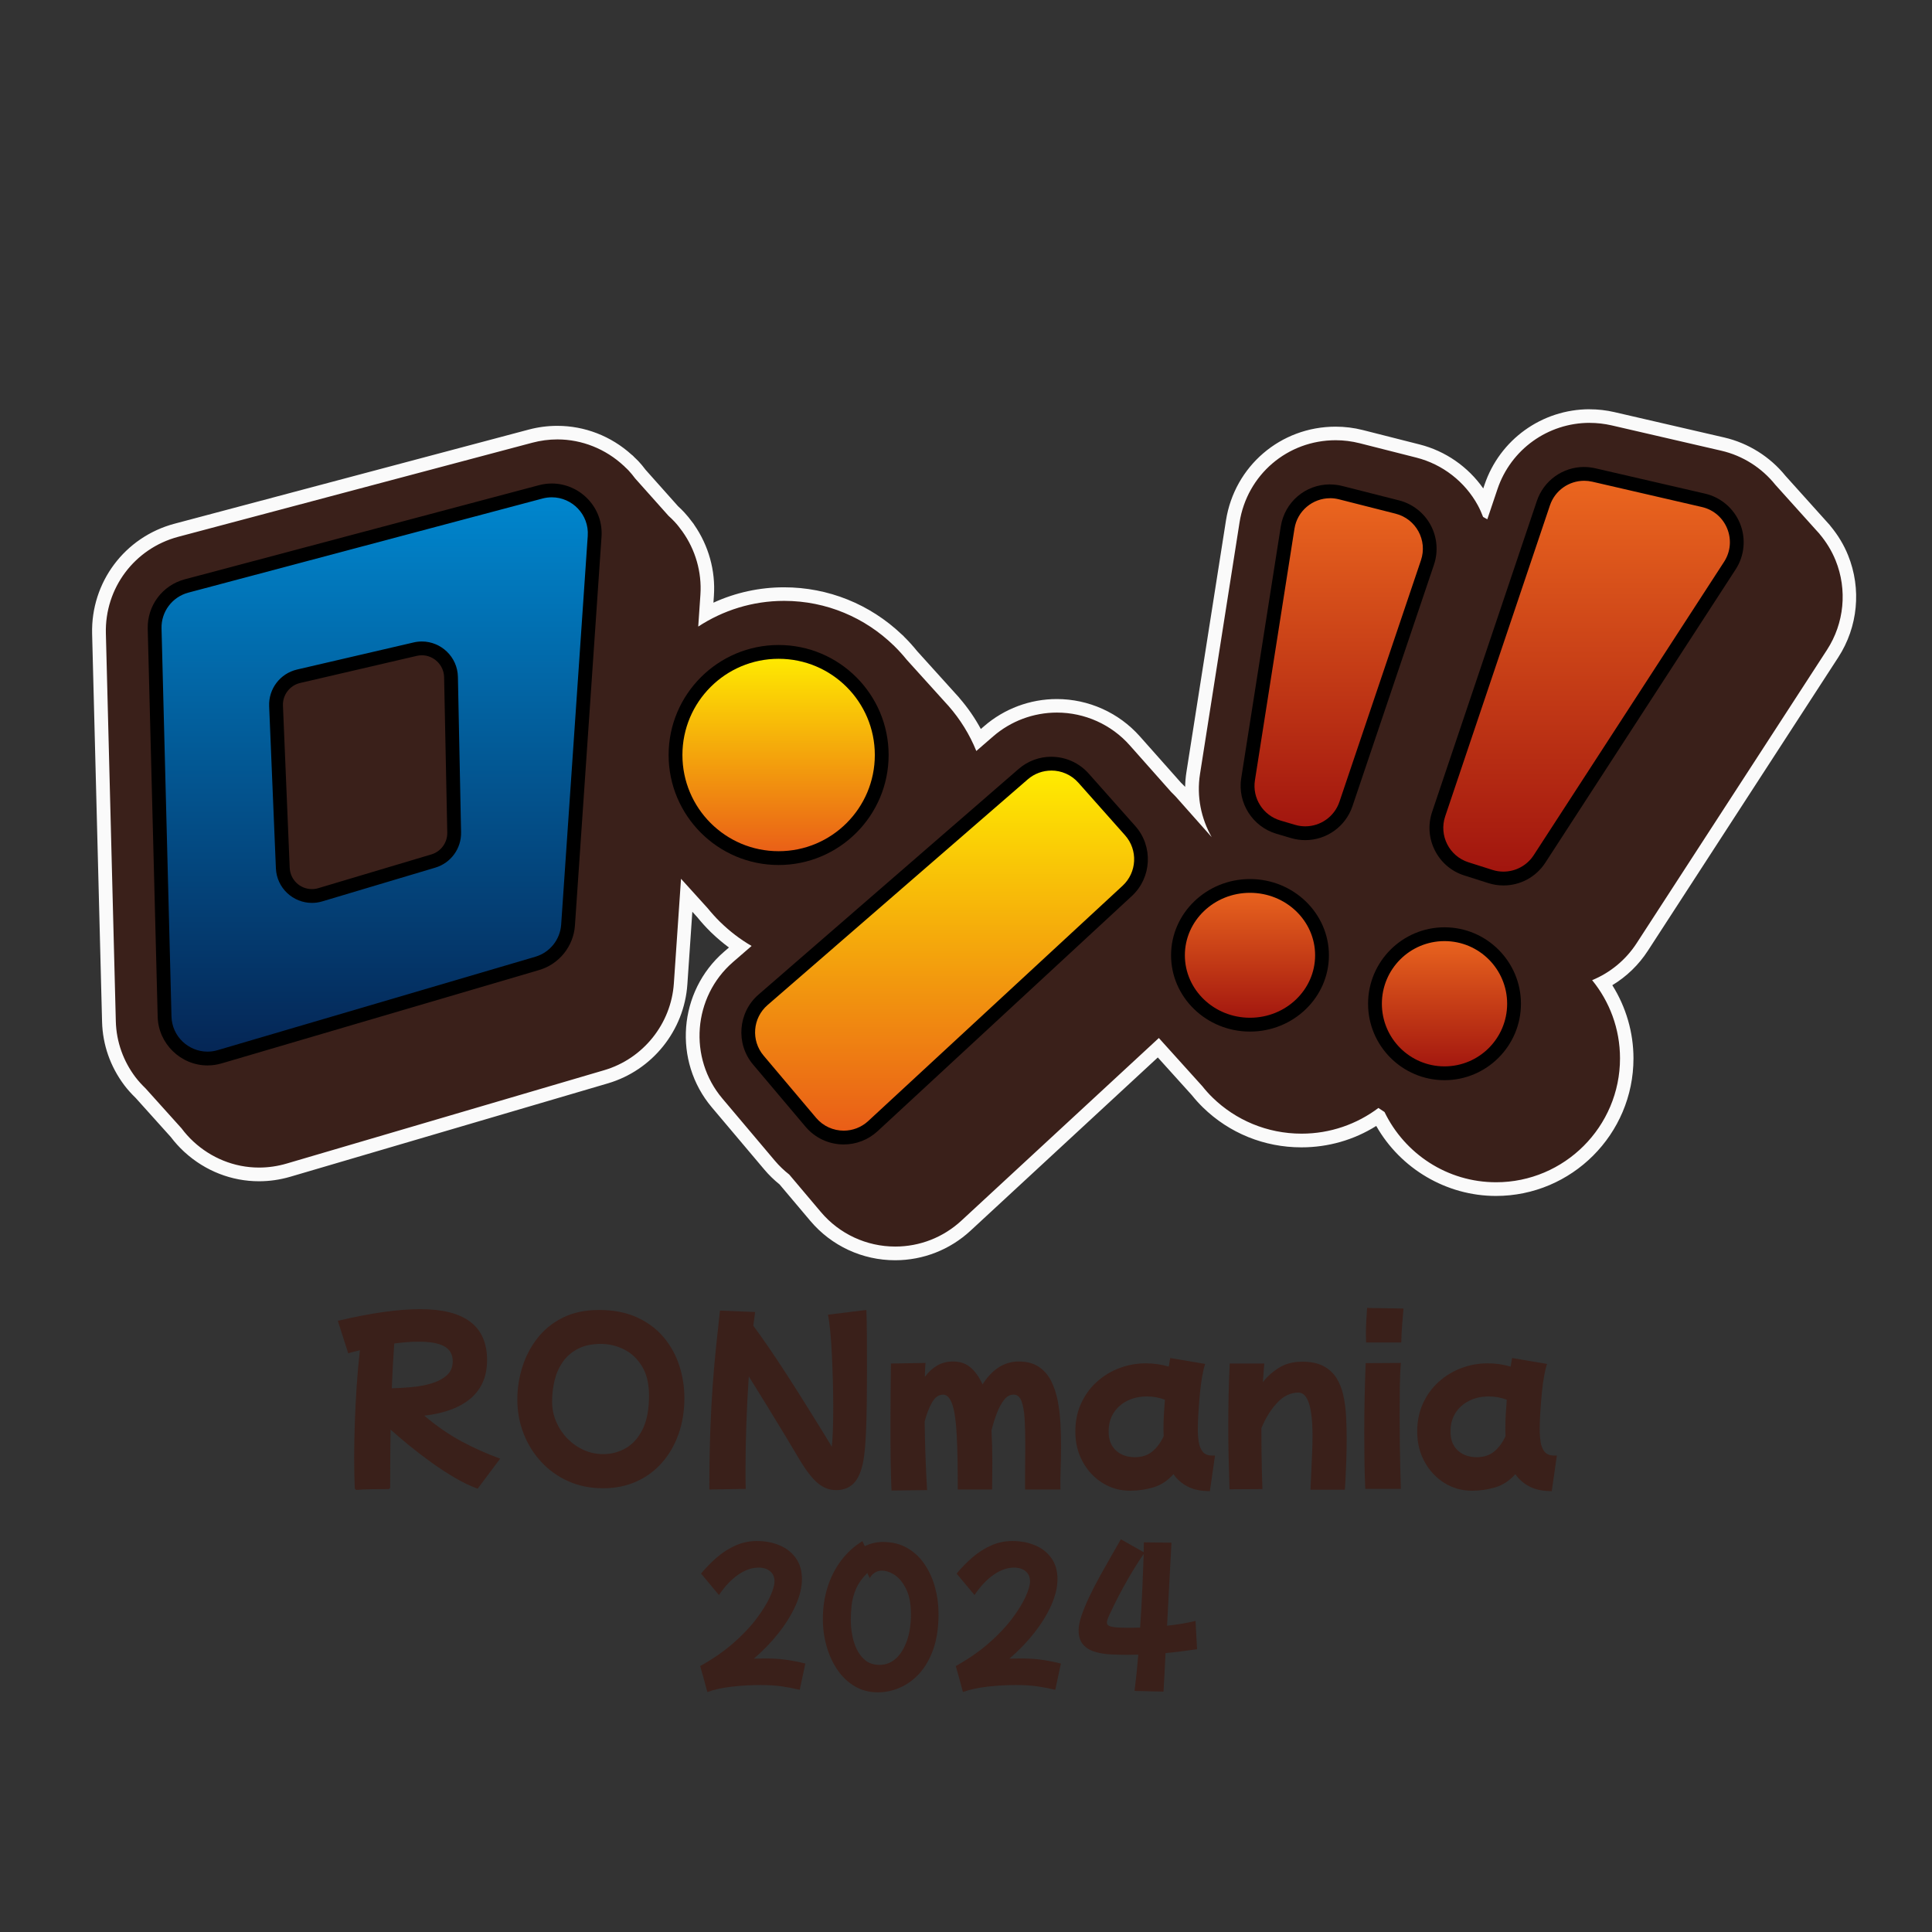 <?xml version="1.0" encoding="UTF-8"?>
<svg id="Ebene_1" data-name="Ebene 1" xmlns="http://www.w3.org/2000/svg" xmlns:xlink="http://www.w3.org/1999/xlink" viewBox="0 0 566.93 566.93">
  <rect x="0" y="0" width="566.93" height="566.93" fill="#333333" stroke="none"/>
  <defs>
    <style>
      .cls-1 {
        fill: url(#Unbenannter_Verlauf_169);
      }

      .cls-1, .cls-2, .cls-3, .cls-4, .cls-5, .cls-6, .cls-7, .cls-8, .cls-9, .cls-10 {
        stroke-width: 0px;
      }

      .cls-2 {
        fill: url(#Unbenannter_Verlauf_339-3);
      }

      .cls-3 {
        fill: url(#Unbenannter_Verlauf_339);
      }

      .cls-4 {
        fill: #3a201a;
      }

      .cls-6 {
        fill: url(#Unbenannter_Verlauf_146);
      }

      .cls-7 {
        fill: #fafafa;
      }

      .cls-8 {
        fill: url(#Unbenannter_Verlauf_339-4);
      }

      .cls-9 {
        fill: url(#Unbenannter_Verlauf_339-2);
      }

      .cls-10 {
        fill: url(#Unbenannter_Verlauf_157);
      }
    </style>
    <linearGradient id="Unbenannter_Verlauf_157" data-name="Unbenannter Verlauf 157" x1="277.18" y1="224.08" x2="277.18" y2="333.8" gradientUnits="userSpaceOnUse">
      <stop offset="0" stop-color="#fe0"/>
      <stop offset="1" stop-color="#e95b18"/>
    </linearGradient>
    <linearGradient id="Unbenannter_Verlauf_169" data-name="Unbenannter Verlauf 169" x1="228.48" y1="191.29" x2="228.48" y2="251.8" gradientUnits="userSpaceOnUse">
      <stop offset="0" stop-color="#fe0"/>
      <stop offset="1" stop-color="#e95b18"/>
    </linearGradient>
    <linearGradient id="Unbenannter_Verlauf_339" data-name="Unbenannter Verlauf 339" x1="366.8" y1="259.97" x2="366.8" y2="300.69" gradientUnits="userSpaceOnUse">
      <stop offset="0" stop-color="#ec671f"/>
      <stop offset="1" stop-color="#a0140e"/>
    </linearGradient>
    <linearGradient id="Unbenannter_Verlauf_339-2" data-name="Unbenannter Verlauf 339" x1="423.88" y1="274.13" x2="423.88" y2="314.94" xlink:href="#Unbenannter_Verlauf_339"/>
    <linearGradient id="Unbenannter_Verlauf_339-3" data-name="Unbenannter Verlauf 339" x1="392.82" y1="144.16" x2="392.82" y2="244.5" xlink:href="#Unbenannter_Verlauf_339"/>
    <linearGradient id="Unbenannter_Verlauf_339-4" data-name="Unbenannter Verlauf 339" x1="465.57" y1="139.06" x2="465.57" y2="257.8" xlink:href="#Unbenannter_Verlauf_339"/>
    <linearGradient id="Unbenannter_Verlauf_146" data-name="Unbenannter Verlauf 146" x1="109.95" y1="143.9" x2="109.95" y2="310.62" gradientUnits="userSpaceOnUse">
      <stop offset="0" stop-color="#0087cf"/>
      <stop offset="1" stop-color="#052554"/>
    </linearGradient>
  </defs>
  <g>
    <g>
      <path class="cls-4" d="M262.68,367.79c-9.03,0-17.55-3.96-23.37-10.86l-9.14-10.83c-1.6-1.27-3.06-2.69-4.36-4.22l-15.41-18.26c-10.72-12.71-9.22-31.91,3.34-42.81l3.42-2.96c-2.47-1.63-4.81-3.51-6.98-5.61-.1-.07-.19-.16-.28-.25l-.1-.11c-1.25-1.23-2.47-2.58-3.63-4.01l-4.68-5.17-1.78,26.02c-.87,12.7-9.66,23.65-21.88,27.24l-93.19,27.4c-2.81.83-5.72,1.25-8.64,1.25-7.54,0-14.8-2.84-20.46-8.01-.09-.07-.17-.14-.25-.23-1.29-1.2-2.5-2.55-3.6-4.01l-10.4-11.57c-1.31-1.27-2.33-2.41-3.2-3.57-3.84-5.11-5.95-11.14-6.12-17.46l-2.92-113.85c-.36-14.21,8.97-26.68,22.71-30.33l103.91-27.61c2.58-.69,5.23-1.03,7.88-1.03,7.6,0,14.9,2.85,20.58,8.04.15.09.28.21.4.34l.2.23.28.27c.29.27.59.55.86.84.68.73,1.35,1.54,2.05,2.47l9.64,10.81c.63.56,1.23,1.16,1.8,1.77.77.82,1.53,1.76,2.34,2.88l.04.04c.12.13.22.28.29.43,4,5.73,5.95,12.68,5.47,19.59l-.38,5.53c7.05-3.84,14.91-5.86,22.96-5.86,12.44,0,24.25,4.76,33.28,13.41.12.08.23.18.32.29l.19.21c1.3,1.28,2.55,2.67,3.71,4.11l12.22,13.51c.07.07.13.15.18.23,2.92,3.37,5.33,7.06,7.2,11.01l2.88-2.5c5.56-4.82,12.67-7.48,20.03-7.48,8.74,0,17.07,3.75,22.87,10.28l12.14,13.68.25.25c.38.37.75.73,1.1,1.13l3.73,4.21c-.56-3.24-.6-6.56-.09-9.81l11.6-73.82c2.35-14.97,15.05-25.83,30.19-25.83,2.53,0,5.07.32,7.53.94l16.63,4.22c8.23,2.09,15.28,7.56,19.33,15.02.12.22.24.45.36.68l1.74-5.16c4.19-12.45,15.83-20.81,28.97-20.81,2.31,0,4.63.26,6.89.79l32.17,7.43c6.62,1.53,12.62,5.29,16.91,10.6,0,0,12.98,14.44,12.98,14.44.09.1.16.2.23.31,2.05,2.46,3.68,5.17,4.84,8.04,3.73,9.24,2.72,19.74-2.7,28.1l-55.85,86.07c-2.93,4.51-6.92,8.12-11.65,10.54,4.58,6.46,7.08,14.23,7.08,22.17,0,21.15-17.21,38.36-38.36,38.36-14.41,0-27.81-8.31-34.29-21.22-.07-.04-.14-.09-.21-.14-6.65,4.65-14.43,7.1-22.59,7.1-10.37,0-20.14-3.96-27.51-11.16-1.07-1.05-2.12-2.21-3.13-3.46l-11.37-12.61-56.46,52.22c-5.67,5.24-13.04,8.13-20.75,8.13Z"/>
      <path class="cls-7" d="M466.47,124.09c2.16,0,4.33.25,6.44.73l32.17,7.43c6.34,1.46,11.9,5.04,15.87,9.99h0s12.1,13.45,12.1,13.45c.15.16.29.32.43.47l.46.51h-.02c1.95,2.31,3.56,4.9,4.72,7.76,3.49,8.63,2.55,18.45-2.52,26.26l-55.85,86.07c-3.22,4.96-7.8,8.69-13.07,10.86,5.11,6.26,8.18,14.25,8.18,22.94,0,20.05-16.31,36.36-36.36,36.36-14.4,0-26.86-8.43-32.74-20.61-.61-.38-1.21-.78-1.79-1.19-6.26,4.71-14.07,7.54-22.55,7.54-10.19,0-19.42-4.05-26.12-10.59h0s-.01-.01-.01-.01c-1.07-1.04-2.06-2.15-2.99-3.32l-11.72-12.99c-.35-.38-.7-.77-1.04-1.16l-57.95,53.6c-5.3,4.9-12.18,7.6-19.4,7.6-8.44,0-16.4-3.7-21.84-10.15l-9.27-10.98c-1.53-1.2-2.95-2.55-4.23-4.07l-15.41-18.26c-10.02-11.88-8.62-29.82,3.12-40.01l5.47-4.74c-3.33-1.93-6.39-4.28-9.13-6.95h-.01s-.14-.14-.14-.14c-1.26-1.24-2.44-2.55-3.56-3.93l-7.87-8.69-2.1,30.71c-.81,11.87-9.03,22.11-20.45,25.46l-93.19,27.4c-2.63.77-5.35,1.17-8.08,1.17-7.37,0-14.14-2.9-19.23-7.6h0s-.04-.04-.04-.04c-1.28-1.18-2.44-2.48-3.48-3.87l-10.51-11.68c-1.09-1.06-2.13-2.17-3.05-3.39-3.45-4.59-5.56-10.22-5.72-16.31l-2.92-113.85c-.34-13.28,8.39-24.93,21.22-28.35l103.91-27.61c2.41-.64,4.89-.97,7.36-.97,7.22,0,14.2,2.82,19.47,7.74v-.03s.27.29.27.29c.37.36.76.7,1.12,1.08.7.75,1.35,1.55,1.96,2.37l9.78,10.96c.61.54,1.2,1.12,1.76,1.72.82.87,1.55,1.81,2.24,2.77l.11.12h-.02c3.82,5.36,5.73,11.93,5.28,18.55l-.64,9.35c7.26-4.75,15.91-7.54,25.22-7.54,12.48,0,23.79,4.99,32.11,13.06v-.02s.24.25.24.25c1.29,1.27,2.5,2.61,3.64,4.02l11.43,12.64c.17.18.33.36.49.54l.34.37h0c3.4,3.89,6.17,8.33,8.13,13.19l4.94-4.28c5.2-4.51,11.84-6.99,18.72-6.99,8.16,0,15.96,3.5,21.37,9.61l12.18,13.73c.44.44.89.86,1.31,1.32l10.55,11.89c-3.1-5.46-4.46-11.93-3.43-18.51l11.6-73.82c2.2-13.99,14.06-24.14,28.21-24.14,2.37,0,4.73.3,7.04.88l16.63,4.22c7.69,1.95,14.28,7.07,18.07,14.04.59,1.09,1.08,2.22,1.52,3.37.42.22.83.45,1.24.69l2.98-8.85c3.92-11.64,14.8-19.45,27.07-19.45M466.47,120.09c-13.99,0-26.39,8.91-30.86,22.18l-.36,1.06c-4.45-6.36-11.1-10.99-18.68-12.91l-16.63-4.22c-2.63-.67-5.32-1-8.02-1-16.13,0-29.66,11.57-32.17,27.52l-11.6,73.82c-.23,1.45-.35,2.9-.38,4.36-.34-.37-.68-.7-.99-1l-.21-.2-12.09-13.62c-6.18-6.96-15.06-10.95-24.37-10.95-7.84,0-15.42,2.83-21.34,7.97l-.95.82c-1.73-3.21-3.82-6.24-6.25-9.05-.08-.12-.17-.23-.27-.34l-.34-.37c-.18-.2-.35-.39-.52-.57l-11.32-12.53c-1.19-1.47-2.46-2.88-3.79-4.19l-.15-.17c-.16-.18-.34-.34-.53-.49-9.39-8.95-21.65-13.87-34.57-13.87-7.19,0-14.24,1.54-20.73,4.51l.14-2.04c.5-7.34-1.55-14.7-5.77-20.79-.13-.23-.29-.46-.47-.66-.84-1.15-1.64-2.13-2.44-2.99-.58-.63-1.2-1.24-1.84-1.82l-9.51-10.67c-.72-.96-1.42-1.8-2.14-2.57-.34-.36-.67-.67-.96-.94-.07-.06-.14-.13-.21-.19l-.15-.17c-.2-.22-.42-.42-.66-.59-6.03-5.46-13.76-8.46-21.81-8.46-2.82,0-5.65.37-8.39,1.1l-103.91,27.61c-14.63,3.89-24.58,17.18-24.2,32.31l2.92,113.85c.17,6.74,2.43,13.17,6.52,18.61.93,1.24,2,2.43,3.36,3.76l10.3,11.46c1.14,1.5,2.4,2.9,3.74,4.15.12.12.24.23.37.34,6.02,5.47,13.74,8.48,21.75,8.48,3.11,0,6.21-.45,9.21-1.33l93.19-27.4c13.02-3.83,22.38-15.49,23.31-29.03l1.46-21.33,1.48,1.64c1.19,1.46,2.43,2.84,3.71,4.1l.06.07c.14.15.29.3.45.43,1.6,1.54,3.29,2.96,5.04,4.26l-1.48,1.28c-13.38,11.61-14.98,32.07-3.55,45.61l15.41,18.26c1.33,1.58,2.84,3.05,4.48,4.37l9.01,10.68c6.2,7.35,15.28,11.57,24.9,11.57,8.22,0,16.07-3.08,22.11-8.66l54.97-50.85,9.98,11.06c1.03,1.28,2.1,2.47,3.19,3.53.02.02.04.04.06.06,7.75,7.57,18.02,11.73,28.91,11.73,7.86,0,15.38-2.16,21.96-6.28,7.12,12.56,20.63,20.54,35.12,20.54,22.25,0,40.36-18.1,40.36-40.36,0-7.6-2.18-15.07-6.21-21.48,4.19-2.53,7.76-5.98,10.46-10.15l55.85-86.07c5.78-8.9,6.85-20.09,2.88-29.93-1.22-3.03-2.93-5.88-5.08-8.48-.11-.16-.22-.31-.35-.45l-.46-.51-.07-.08c-.13-.14-.25-.28-.38-.42l-12.04-13.39c-4.56-5.63-10.94-9.62-17.98-11.25l-32.17-7.43c-2.41-.56-4.87-.84-7.34-.84h0Z"/>
    </g>
    <g>
      <g>
        <path class="cls-10" d="M247.57,333.8c-3.73,0-7.25-1.63-9.65-4.48l-15.41-18.26c-4.43-5.25-3.81-13.17,1.38-17.67l76.34-66.22c2.29-1.99,5.23-3.09,8.26-3.09,3.61,0,7.05,1.55,9.44,4.24l13.71,15.44c4.52,5.1,4.13,13.01-.87,17.64l-74.64,69.04c-2.34,2.16-5.38,3.36-8.56,3.36h0Z"/>
        <path class="cls-5" d="M308.5,226.11c2.93,0,5.84,1.21,7.93,3.56l13.71,15.44c3.83,4.31,3.5,10.9-.73,14.81l-74.64,69.04c-2.04,1.89-4.62,2.82-7.19,2.82-3.01,0-6-1.27-8.1-3.76l-15.41-18.26c-3.74-4.43-3.22-11.04,1.16-14.83l76.34-66.22c2-1.74,4.48-2.59,6.94-2.59M308.5,222.06c-3.52,0-6.93,1.27-9.59,3.58l-76.34,66.22c-6.02,5.22-6.73,14.42-1.6,20.51l15.41,18.26c2.79,3.31,6.87,5.2,11.2,5.2,3.69,0,7.22-1.38,9.94-3.89l74.64-69.04c5.81-5.37,6.26-14.56,1.01-20.47l-13.71-15.44c-2.78-3.13-6.77-4.92-10.96-4.92h0Z"/>
      </g>
      <g>
        <path class="cls-1" d="M228.48,251.8c-16.68,0-30.25-13.57-30.25-30.25s13.57-30.25,30.25-30.25,30.25,13.57,30.25,30.25-13.57,30.25-30.25,30.25Z"/>
        <path class="cls-5" d="M228.48,193.32c15.59,0,28.23,12.64,28.23,28.23s-12.64,28.23-28.23,28.23-28.23-12.64-28.23-28.23,12.64-28.23,28.23-28.23M228.48,189.27c-17.8,0-32.28,14.48-32.28,32.28s14.48,32.28,32.28,32.28,32.28-14.48,32.28-32.28-14.48-32.28-32.28-32.28h0Z"/>
      </g>
      <g>
        <path class="cls-3" d="M366.8,300.69c-11.65,0-21.13-9.13-21.13-20.36s9.48-20.36,21.13-20.36,21.13,9.13,21.13,20.36-9.48,20.36-21.13,20.36Z"/>
        <path class="cls-5" d="M366.8,261.99c10.55,0,19.11,8.21,19.11,18.33s-8.56,18.33-19.11,18.33-19.11-8.21-19.11-18.33,8.56-18.33,19.11-18.33M366.8,257.95c-12.77,0-23.16,10.04-23.16,22.38s10.39,22.38,23.16,22.38,23.16-10.04,23.16-22.38-10.39-22.38-23.16-22.38h0Z"/>
      </g>
      <g>
        <path class="cls-9" d="M423.88,314.94c-11.25,0-20.41-9.15-20.41-20.41s9.15-20.41,20.41-20.41,20.41,9.15,20.41,20.41-9.16,20.41-20.41,20.41Z"/>
        <path class="cls-5" d="M423.88,276.16c10.15,0,18.38,8.23,18.38,18.38s-8.23,18.38-18.38,18.38-18.38-8.23-18.38-18.38,8.23-18.38,18.38-18.38M423.88,272.11c-12.37,0-22.43,10.06-22.43,22.43s10.06,22.43,22.43,22.43,22.43-10.06,22.43-22.43-10.06-22.43-22.43-22.43h0Z"/>
      </g>
      <g>
        <path class="cls-2" d="M383.02,244.5c-1.21,0-2.41-.17-3.58-.52l-4.3-1.27c-6.05-1.79-9.87-7.83-8.89-14.06l11.6-73.82c.97-6.18,6.21-10.66,12.45-10.66,1.04,0,2.09.13,3.12.39l16.63,4.22c3.4.86,6.31,3.12,7.98,6.2,1.67,3.08,1.99,6.75.87,10.07l-23.92,70.87c-1.73,5.14-6.54,8.59-11.95,8.59h0Z"/>
        <path class="cls-5" d="M390.29,146.19c.86,0,1.74.11,2.62.33l16.63,4.22c5.98,1.52,9.41,7.81,7.43,13.66l-23.92,70.87c-1.49,4.41-5.6,7.21-10.03,7.21-.99,0-2-.14-3-.44l-4.3-1.27c-5.1-1.51-8.29-6.55-7.47-11.8l11.6-73.82c.83-5.27,5.37-8.95,10.45-8.95M390.29,142.14c-7.25,0-13.33,5.2-14.46,12.38l-11.6,73.82c-1.14,7.23,3.3,14.24,10.32,16.32l4.3,1.27c1.35.4,2.75.6,4.15.6,6.29,0,11.86-4,13.87-9.96l23.92-70.87c1.3-3.85.93-8.11-1.01-11.68s-5.32-6.19-9.26-7.19l-16.63-4.22c-1.19-.3-2.4-.45-3.61-.45h0Z"/>
      </g>
      <g>
        <path class="cls-8" d="M441.17,257.8c-1.3,0-2.58-.2-3.82-.59l-7.05-2.24c-3.25-1.03-5.89-3.28-7.43-6.32-1.54-3.04-1.79-6.5-.7-9.73l30.74-91.26c1.73-5.14,6.54-8.59,11.95-8.59.95,0,1.91.11,2.85.33l32.17,7.43c4.07.94,7.3,3.7,8.86,7.57,1.56,3.87,1.16,8.1-1.11,11.6l-55.85,86.07c-2.34,3.6-6.29,5.75-10.59,5.75h0Z"/>
        <path class="cls-5" d="M464.85,141.08c.79,0,1.59.09,2.39.27l32.17,7.43c7.16,1.65,10.5,9.92,6.5,16.09l-55.85,86.07c-1.99,3.07-5.37,4.83-8.89,4.83-1.07,0-2.15-.16-3.21-.5l-7.05-2.24c-5.64-1.79-8.72-7.87-6.83-13.48l30.74-91.26c1.48-4.39,5.58-7.21,10.03-7.21M464.85,137.03c-6.29,0-11.86,4.01-13.87,9.97l-30.74,91.26c-1.26,3.75-.97,7.76.82,11.3,1.79,3.53,4.85,6.14,8.63,7.34l7.05,2.24c1.44.46,2.93.69,4.43.69,4.98,0,9.57-2.49,12.29-6.67l55.85-86.07c2.6-4,3.08-9.03,1.29-13.46-1.79-4.42-5.63-7.71-10.28-8.78l-32.17-7.43c-1.08-.25-2.2-.38-3.3-.38h0Z"/>
      </g>
      <g>
        <path class="cls-5" d="M123.79,188.24c5.61,0,10.45,4.49,10.57,10.38l.93,45.61c.1,4.76-3,9-7.56,10.37l-33.16,9.9c-1.02.31-2.04.45-3.05.45-5.49,0-10.33-4.32-10.57-10.16l-1.98-47.56c-.21-5.09,3.23-9.61,8.19-10.76l34.21-7.95c.81-.19,1.62-.28,2.42-.28M123.79,184.19c-1.12,0-2.24.13-3.34.38l-34.21,7.95c-6.85,1.59-11.61,7.85-11.32,14.87l1.98,47.56c.33,7.87,6.75,14.04,14.62,14.04,1.42,0,2.83-.21,4.21-.62l33.16-9.9c6.29-1.88,10.59-7.77,10.45-14.33l-.93-45.61c-.16-7.91-6.72-14.35-14.62-14.35h0Z"/>
        <g>
          <path class="cls-6" d="M60.9,310.62c-6.77,0-12.42-5.52-12.6-12.3l-2.92-113.85c-.15-5.86,3.7-11.01,9.37-12.52l103.91-27.61c1.07-.29,2.17-.43,3.27-.43,3.46,0,6.82,1.47,9.21,4.02,2.4,2.57,3.6,5.94,3.35,9.46l-7.8,114.06c-.36,5.24-3.99,9.76-9.03,11.25l-93.19,27.4c-1.17.34-2.37.52-3.58.52h0ZM123.79,190.26c-.65,0-1.31.08-1.96.23l-34.21,7.95c-4.01.93-6.79,4.59-6.62,8.7l1.98,47.56c.19,4.61,3.95,8.22,8.55,8.22.83,0,1.66-.12,2.47-.36l33.16-9.9c3.68-1.1,6.19-4.55,6.12-8.39l-.93-45.61c-.09-4.63-3.93-8.4-8.55-8.4Z"/>
          <path class="cls-5" d="M161.93,145.93c5.93,0,10.97,5.04,10.54,11.32l-7.8,114.06c-.3,4.42-3.33,8.19-7.58,9.44l-93.19,27.4c-1.01.3-2.02.44-3.01.44-5.55,0-10.42-4.42-10.57-10.33l-2.92-113.85c-.13-4.9,3.13-9.25,7.87-10.51l103.91-27.61c.93-.25,1.85-.36,2.75-.36M91.53,264.95c1,0,2.03-.14,3.05-.45l33.16-9.9c4.56-1.36,7.66-5.6,7.56-10.37l-.93-45.61c-.12-5.89-4.97-10.38-10.57-10.38-.8,0-1.61.09-2.42.28l-34.21,7.95c-4.96,1.15-8.4,5.67-8.19,10.76l1.98,47.56c.24,5.84,5.08,10.16,10.57,10.16M161.93,141.88c-1.27,0-2.54.17-3.79.5l-103.91,27.61c-6.58,1.75-11.05,7.72-10.88,14.53l2.92,113.85c.2,7.87,6.76,14.27,14.62,14.27,1.4,0,2.79-.2,4.15-.6l93.19-27.4c5.85-1.72,10.06-6.97,10.48-13.05l7.8-114.06c.28-4.09-1.1-7.99-3.9-10.98-2.77-2.97-6.67-4.67-10.69-4.67h0ZM91.53,260.9c-3.51,0-6.38-2.76-6.52-6.28l-1.98-47.56c-.13-3.14,2-5.94,5.06-6.65l34.21-7.95c.5-.12,1-.17,1.5-.17,3.52,0,6.45,2.88,6.52,6.42l.93,45.61c.06,2.93-1.86,5.57-4.67,6.4l-33.16,9.9c-.62.19-1.26.28-1.89.28h0Z"/>
        </g>
      </g>
    </g>
  </g>
  <g>
    <path class="cls-4" d="M104.11,436.84c-.12-2.72-.18-5.72-.18-9s.06-6.52.18-10.08c.12-3.56.3-7.17.54-10.83.24-3.66.56-7.23.96-10.71-.64.16-1.25.31-1.83.45-.58.14-1.11.29-1.59.45l-3.06-9.54c9.68-2.28,17.74-3.42,24.18-3.42,13.08,0,19.62,4.98,19.62,14.94,0,4.68-1.56,8.39-4.68,11.13-3.12,2.74-7.7,4.47-13.74,5.19,3.64,3.08,7.31,5.61,11.01,7.59,3.7,1.98,7.45,3.65,11.25,5.01l-6.6,8.82c-2.12-.76-4.34-1.82-6.66-3.18-2.32-1.36-4.62-2.86-6.9-4.5-2.28-1.64-4.45-3.3-6.51-4.98-2.06-1.68-3.89-3.24-5.49-4.68-.04,2.76-.07,5.55-.09,8.37-.02,2.82-.03,5.73-.03,8.73l-.36.36c-1.52,0-3.15,0-4.89.03-1.74.02-3.31.09-4.71.21l-.42-.36ZM122.77,393.7c-1.12,0-2.28.05-3.48.15-1.2.1-2.4.23-3.6.39-.16,2.24-.3,4.45-.42,6.63-.12,2.18-.22,4.35-.3,6.51,1.76-.04,3.67-.15,5.73-.33,2.06-.18,4.01-.54,5.85-1.08,1.84-.54,3.35-1.33,4.53-2.37,1.18-1.04,1.77-2.42,1.77-4.14,0-2-.82-3.46-2.46-4.38-1.64-.92-4.18-1.38-7.62-1.38Z"/>
    <path class="cls-4" d="M177.01,436.72c-3.76,0-7.18-.69-10.26-2.07-3.08-1.38-5.74-3.29-7.98-5.73-2.24-2.44-3.96-5.22-5.16-8.34-1.2-3.12-1.8-6.42-1.8-9.9,0-3.2.48-6.35,1.44-9.45s2.42-5.92,4.38-8.46c1.96-2.54,4.45-4.57,7.47-6.09,3.02-1.52,6.59-2.28,10.71-2.28s8,.73,11.16,2.19c3.16,1.46,5.76,3.41,7.8,5.85,2.04,2.44,3.56,5.2,4.56,8.28,1,3.08,1.5,6.24,1.5,9.48,0,3.88-.58,7.44-1.74,10.68-1.16,3.24-2.8,6.05-4.92,8.43-2.12,2.38-4.64,4.21-7.56,5.49-2.92,1.28-6.12,1.92-9.6,1.92ZM177.01,426.7c2.4,0,4.62-.59,6.66-1.77s3.68-3.03,4.92-5.55c1.24-2.52,1.86-5.8,1.86-9.84,0-3.48-.68-6.34-2.04-8.58-1.36-2.24-3.12-3.9-5.28-4.98-2.16-1.08-4.42-1.62-6.78-1.62-2.68,0-4.94.48-6.78,1.44s-3.32,2.25-4.44,3.87c-1.12,1.62-1.92,3.43-2.4,5.43s-.72,4.06-.72,6.18.4,4.05,1.2,5.91c.8,1.86,1.89,3.5,3.27,4.92s2.97,2.54,4.77,3.36c1.8.82,3.72,1.23,5.76,1.23Z"/>
    <path class="cls-4" d="M208.15,437.08c0-6.24.09-11.87.27-16.89.18-5.02.42-9.6.72-13.74.3-4.14.64-8,1.02-11.58.38-3.58.75-7.01,1.11-10.29l10.32.42c-.16,1.24-.34,2.58-.54,4.02,1.36,1.84,2.85,3.94,4.47,6.3,1.62,2.36,3.28,4.85,4.98,7.47,1.7,2.62,3.37,5.24,5.01,7.86,1.64,2.62,3.2,5.12,4.68,7.5,1.48,2.38,2.78,4.51,3.9,6.39.28-2.76.42-6.64.42-11.64,0-2.56-.04-5.2-.12-7.92-.08-2.72-.18-5.33-.3-7.83-.12-2.5-.28-4.74-.48-6.72-.2-1.98-.42-3.53-.66-4.65l11.28-1.38c.08,1.96.13,4.53.15,7.71.02,3.18.03,6.55.03,10.11,0,3.16-.02,6.33-.06,9.51-.04,3.18-.12,6.11-.24,8.79-.12,2.68-.3,4.9-.54,6.66-.44,3.44-1.32,5.98-2.64,7.62-1.32,1.64-3.18,2.46-5.58,2.46-1.96,0-3.75-.68-5.37-2.04s-3.37-3.6-5.25-6.72c-1.28-2.16-2.77-4.65-4.47-7.47-1.7-2.82-3.46-5.71-5.28-8.67-1.82-2.96-3.57-5.78-5.25-8.46-.32,4.68-.56,9.35-.72,14.01-.16,4.66-.24,8.87-.24,12.63v3.39c0,1.06.02,2.05.06,2.97l-10.68.18Z"/>
    <path class="cls-4" d="M261.61,437.38c-.04-.6-.08-1.59-.12-2.97-.04-1.38-.08-3.03-.12-4.95-.04-1.92-.06-3.99-.06-6.21v-6.69c0-2.48,0-4.84.03-7.08.02-2.24.04-4.18.06-5.82.02-1.64.03-2.82.03-3.54l10.14-.18c-.08,1.12-.14,2.48-.18,4.08,1.04-1.4,2.24-2.5,3.6-3.3,1.36-.8,2.92-1.2,4.68-1.2,2.12,0,3.87.62,5.25,1.86,1.38,1.24,2.51,2.86,3.39,4.86,2.88-4.48,6.42-6.72,10.62-6.72,2.36,0,4.31.51,5.85,1.53,1.54,1.02,2.75,2.39,3.63,4.11.88,1.72,1.53,3.66,1.95,5.82s.69,4.38.81,6.66c.12,2.28.18,4.48.18,6.6,0,2.52-.04,4.82-.12,6.9-.08,2.08-.1,4.06-.06,5.94h-10.38v-3.63c0-1.46,0-2.94.03-4.44.02-1.5.03-2.8.03-3.9v-1.95c0-2.4-.06-4.66-.18-6.78-.12-2.12-.42-3.84-.9-5.16-.48-1.32-1.26-1.98-2.34-1.98s-1.96.5-2.76,1.5c-.8,1-1.51,2.3-2.13,3.9-.62,1.6-1.15,3.3-1.59,5.1.08,1.56.14,3.11.18,4.65.04,1.54.06,3.03.06,4.47,0,1.64,0,3.07-.03,4.29-.02,1.22-.03,2.53-.03,3.93h-10.08c0-3.24-.02-6.1-.06-8.58-.04-2.48-.12-4.88-.24-7.2-.2-4.16-.63-7.21-1.29-9.15-.66-1.94-1.57-2.91-2.73-2.91-1.28,0-2.36.77-3.24,2.31-.88,1.54-1.6,3.41-2.16,5.61.04,3.2.12,6.54.24,10.02.12,3.48.28,6.84.48,10.08l-10.44.12Z"/>
    <path class="cls-4" d="M331.63,437.44c-3,0-5.72-.77-8.16-2.31-2.44-1.54-4.37-3.62-5.79-6.24-1.42-2.62-2.13-5.55-2.13-8.79,0-3.04.56-5.79,1.68-8.25,1.12-2.46,2.65-4.57,4.59-6.33,1.94-1.76,4.15-3.11,6.63-4.05,2.48-.94,5.08-1.41,7.8-1.41,2.28,0,4.52.32,6.72.96.16-.84.3-1.68.42-2.52l10.26,1.74c-.28.76-.56,1.9-.84,3.42-.28,1.52-.51,3.22-.69,5.1-.18,1.88-.33,3.76-.45,5.64-.12,1.88-.18,3.58-.18,5.1,0,1.24.09,2.45.27,3.63.18,1.18.57,2.14,1.17,2.88.6.74,1.52,1.11,2.76,1.11h.84l-1.5,10.44c-2.64,0-4.82-.45-6.54-1.35-1.72-.9-3.1-2.11-4.14-3.63-1.72,1.92-3.68,3.21-5.88,3.87-2.2.66-4.48.99-6.84.99ZM325.39,421.3c.2,1.92.99,3.45,2.37,4.59,1.38,1.14,3.13,1.71,5.25,1.71s3.74-.55,5.1-1.65c1.36-1.1,2.48-2.61,3.36-4.53-.04-.64-.06-1.3-.06-1.98,0-1.4.04-2.84.12-4.32.08-1.48.18-2.94.3-4.38-1.68-.64-3.44-.96-5.28-.96-2.16,0-4.09.43-5.79,1.29-1.7.86-3.03,2.05-3.99,3.57s-1.44,3.28-1.44,5.28v.72c0,.24.02.46.06.66Z"/>
    <path class="cls-4" d="M360.79,437.02c-.12-3.52-.21-6.78-.27-9.78-.06-3-.09-5.96-.09-8.88s.03-5.85.09-8.79c.06-2.94.17-6.09.33-9.45h10.14c-.16,1.8-.3,3.62-.42,5.46,1.36-1.72,2.98-3.15,4.86-4.29,1.88-1.14,4.1-1.71,6.66-1.71s4.59.42,6.21,1.26c1.62.84,2.9,2,3.84,3.48.94,1.48,1.62,3.17,2.04,5.07s.69,3.94.81,6.12c.12,2.18.18,4.37.18,6.57,0,2.4-.04,4.7-.12,6.9-.08,2.2-.16,4.04-.24,5.52-.08,1.48-.14,2.36-.18,2.64h-10.08c.08-1.64.16-3.39.24-5.25.08-1.86.16-3.7.24-5.52.08-1.82.12-3.47.12-4.95,0-8.52-1.38-12.78-4.14-12.78-2.28,0-4.35.99-6.21,2.97-1.86,1.98-3.41,4.47-4.65,7.47v1.2c0,1.92,0,3.91.03,5.97.02,2.06.06,4.02.12,5.88.06,1.86.11,3.47.15,4.83l-9.66.06Z"/>
    <path class="cls-4" d="M400.63,436.9c-.12-2.48-.2-5.13-.24-7.95s-.06-5.65-.06-8.49c0-3.72.04-7.34.12-10.86.08-3.52.18-6.72.3-9.6l10.32-.06c-.16,1.84-.26,4.11-.3,6.81s-.06,5.53-.06,8.49.02,5.8.06,8.64c.04,2.84.09,5.41.15,7.71s.11,4.07.15,5.31h-10.44ZM400.87,393.94c0-.36-.01-.73-.03-1.11-.02-.38-.03-.81-.03-1.29,0-1.28.04-2.64.12-4.08.08-1.44.16-2.66.24-3.66l10.68.18c-.12,1.36-.25,2.9-.39,4.62-.14,1.72-.23,3.5-.27,5.34h-10.32Z"/>
    <path class="cls-4" d="M431.95,437.44c-3,0-5.72-.77-8.16-2.31-2.44-1.54-4.37-3.62-5.79-6.24-1.42-2.62-2.13-5.55-2.13-8.79,0-3.04.56-5.79,1.68-8.25,1.12-2.46,2.65-4.57,4.59-6.33,1.94-1.76,4.15-3.11,6.63-4.05,2.48-.94,5.08-1.41,7.8-1.41,2.28,0,4.52.32,6.72.96.16-.84.3-1.68.42-2.52l10.26,1.74c-.28.76-.56,1.9-.84,3.42-.28,1.52-.51,3.22-.69,5.1-.18,1.88-.33,3.76-.45,5.64-.12,1.88-.18,3.58-.18,5.1,0,1.24.09,2.45.27,3.63.18,1.18.57,2.14,1.17,2.88.6.74,1.52,1.11,2.76,1.11h.84l-1.5,10.44c-2.64,0-4.82-.45-6.54-1.35-1.72-.9-3.1-2.11-4.14-3.63-1.72,1.92-3.68,3.21-5.88,3.87-2.2.66-4.48.99-6.84.99ZM425.71,421.3c.2,1.92.99,3.45,2.37,4.59,1.38,1.14,3.13,1.71,5.25,1.71s3.74-.55,5.1-1.65c1.36-1.1,2.48-2.61,3.36-4.53-.04-.64-.06-1.3-.06-1.98,0-1.4.04-2.84.12-4.32.08-1.48.18-2.94.3-4.38-1.68-.64-3.44-.96-5.28-.96-2.16,0-4.09.43-5.79,1.29-1.7.86-3.03,2.05-3.99,3.57s-1.44,3.28-1.44,5.28v.72c0,.24.02.46.06.66Z"/>
    <path class="cls-4" d="M207.56,496.5c-.33-1.3-.69-2.63-1.08-4-.38-1.37-.72-2.57-1.02-3.6,3.7-2.07,6.93-4.3,9.68-6.7s5.02-4.78,6.8-7.15c1.78-2.37,3.12-4.52,4-6.45.88-1.93,1.33-3.45,1.33-4.55,0-1.27-.43-2.26-1.28-2.97-.85-.72-1.99-1.08-3.42-1.08-1.97,0-3.96.7-5.98,2.1-2.02,1.4-3.89,3.38-5.62,5.95l-5.25-6.3c1.5-1.8,3.09-3.42,4.77-4.85,1.68-1.43,3.49-2.58,5.43-3.42,1.93-.85,4-1.28,6.2-1.28,2.4,0,4.6.42,6.6,1.25,2,.83,3.6,2.08,4.8,3.75,1.2,1.67,1.8,3.73,1.8,6.2,0,2.33-.6,4.86-1.8,7.58-1.2,2.72-2.87,5.43-5,8.15-2.13,2.72-4.57,5.24-7.3,7.58,1.1-.03,2.22-.05,3.35-.05,2.2,0,4.22.12,6.05.38,1.83.25,3.73.62,5.7,1.12l-1.65,7.7c-1.63-.4-3.37-.73-5.2-1-1.83-.27-3.93-.4-6.3-.4-2.8,0-5.58.16-8.35.47-2.77.32-5.18.84-7.25,1.58Z"/>
    <path class="cls-4" d="M257.61,496.6c-2.53,0-4.8-.59-6.8-1.78-2-1.18-3.69-2.79-5.08-4.83-1.38-2.03-2.44-4.33-3.17-6.9-.73-2.57-1.1-5.23-1.1-8,0-3.3.46-6.41,1.38-9.33.92-2.92,2.24-5.53,3.98-7.83,1.73-2.3,3.82-4.2,6.25-5.7l.7,1.5c1.63-.83,3.4-1.25,5.3-1.25,2.73,0,5.12.59,7.17,1.78,2.05,1.18,3.75,2.78,5.1,4.8,1.35,2.02,2.37,4.28,3.05,6.78.68,2.5,1.02,5.08,1.02,7.75,0,3.97-.51,7.4-1.52,10.3-1.02,2.9-2.38,5.28-4.08,7.15-1.7,1.87-3.61,3.26-5.73,4.18-2.12.92-4.27,1.38-6.48,1.38ZM249.66,475.55c0,1.2.12,2.55.38,4.05s.69,2.92,1.32,4.27c.63,1.35,1.49,2.47,2.58,3.35,1.08.88,2.48,1.32,4.17,1.32,1.83,0,3.43-.62,4.8-1.88,1.37-1.25,2.44-2.99,3.23-5.22.78-2.23,1.17-4.82,1.17-7.75s-.44-5.34-1.33-7.22c-.88-1.88-1.98-3.28-3.3-4.2-1.32-.92-2.64-1.38-3.98-1.38-.7,0-1.37.2-2,.6-.63.4-1.13.93-1.5,1.6l-.7-1.5c-1.57,1.57-2.68,3.15-3.35,4.75-.67,1.6-1.08,3.17-1.25,4.72-.17,1.55-.25,3.04-.25,4.47Z"/>
    <path class="cls-4" d="M282.56,496.5c-.33-1.3-.69-2.63-1.08-4s-.72-2.57-1.02-3.6c3.7-2.07,6.92-4.3,9.67-6.7s5.02-4.78,6.8-7.15c1.78-2.37,3.12-4.52,4-6.45.88-1.93,1.32-3.45,1.32-4.55,0-1.27-.42-2.26-1.28-2.97-.85-.72-1.99-1.08-3.42-1.08-1.97,0-3.96.7-5.97,2.1-2.02,1.4-3.89,3.38-5.62,5.95l-5.25-6.3c1.5-1.8,3.09-3.42,4.77-4.85,1.68-1.43,3.49-2.58,5.43-3.42,1.93-.85,4-1.28,6.2-1.28,2.4,0,4.6.42,6.6,1.25,2,.83,3.6,2.08,4.8,3.75,1.2,1.67,1.8,3.73,1.8,6.2,0,2.33-.6,4.86-1.8,7.58-1.2,2.72-2.87,5.43-5,8.15-2.13,2.72-4.57,5.24-7.3,7.58,1.1-.03,2.21-.05,3.35-.05,2.2,0,4.22.12,6.05.38,1.83.25,3.73.62,5.7,1.12l-1.65,7.7c-1.63-.4-3.37-.73-5.2-1-1.83-.27-3.93-.4-6.3-.4-2.8,0-5.58.16-8.35.47-2.77.32-5.18.84-7.25,1.58Z"/>
    <path class="cls-4" d="M331.21,485.6c-1.7,0-3.42-.04-5.15-.12-1.73-.08-3.33-.34-4.78-.78-1.45-.43-2.61-1.15-3.47-2.15-.87-1-1.3-2.4-1.3-4.2,0-1.2.3-2.67.9-4.4.6-1.73,1.38-3.59,2.33-5.58.95-1.98,1.98-3.98,3.1-6,1.12-2.02,2.21-3.95,3.27-5.8,1.07-1.85,2-3.47,2.8-4.88l6.7,3.8c.03-1.03.05-2,.05-2.9l8.1.1c-.2,3.4-.41,7.23-.62,11.5-.22,4.27-.44,8.55-.67,12.85,1.4-.13,2.8-.32,4.2-.55,1.4-.23,2.78-.52,4.15-.85l.45,8.3c-1.6.23-3.17.45-4.73.65-1.55.2-3.06.37-4.52.5-.1,2.07-.2,4.06-.3,5.97-.1,1.92-.2,3.69-.3,5.33l-8.5-.2c.2-1.57.39-3.25.58-5.05.18-1.8.36-3.67.53-5.6-.97.03-1.9.05-2.8.05ZM328.36,477.6c.67.03,1.32.05,1.95.05h1.85c.8,0,1.6-.02,2.4-.05.27-3.83.48-7.63.65-11.4.17-3.77.3-7.17.4-10.2-.9,1.27-1.88,2.76-2.92,4.48s-2.08,3.49-3.08,5.32c-1,1.83-1.88,3.53-2.65,5.1-.63,1.33-1.15,2.42-1.55,3.27-.4.85-.6,1.51-.6,1.98s.27.81.8,1.02c.53.22,1.45.36,2.75.43Z"/>
  </g>
</svg>